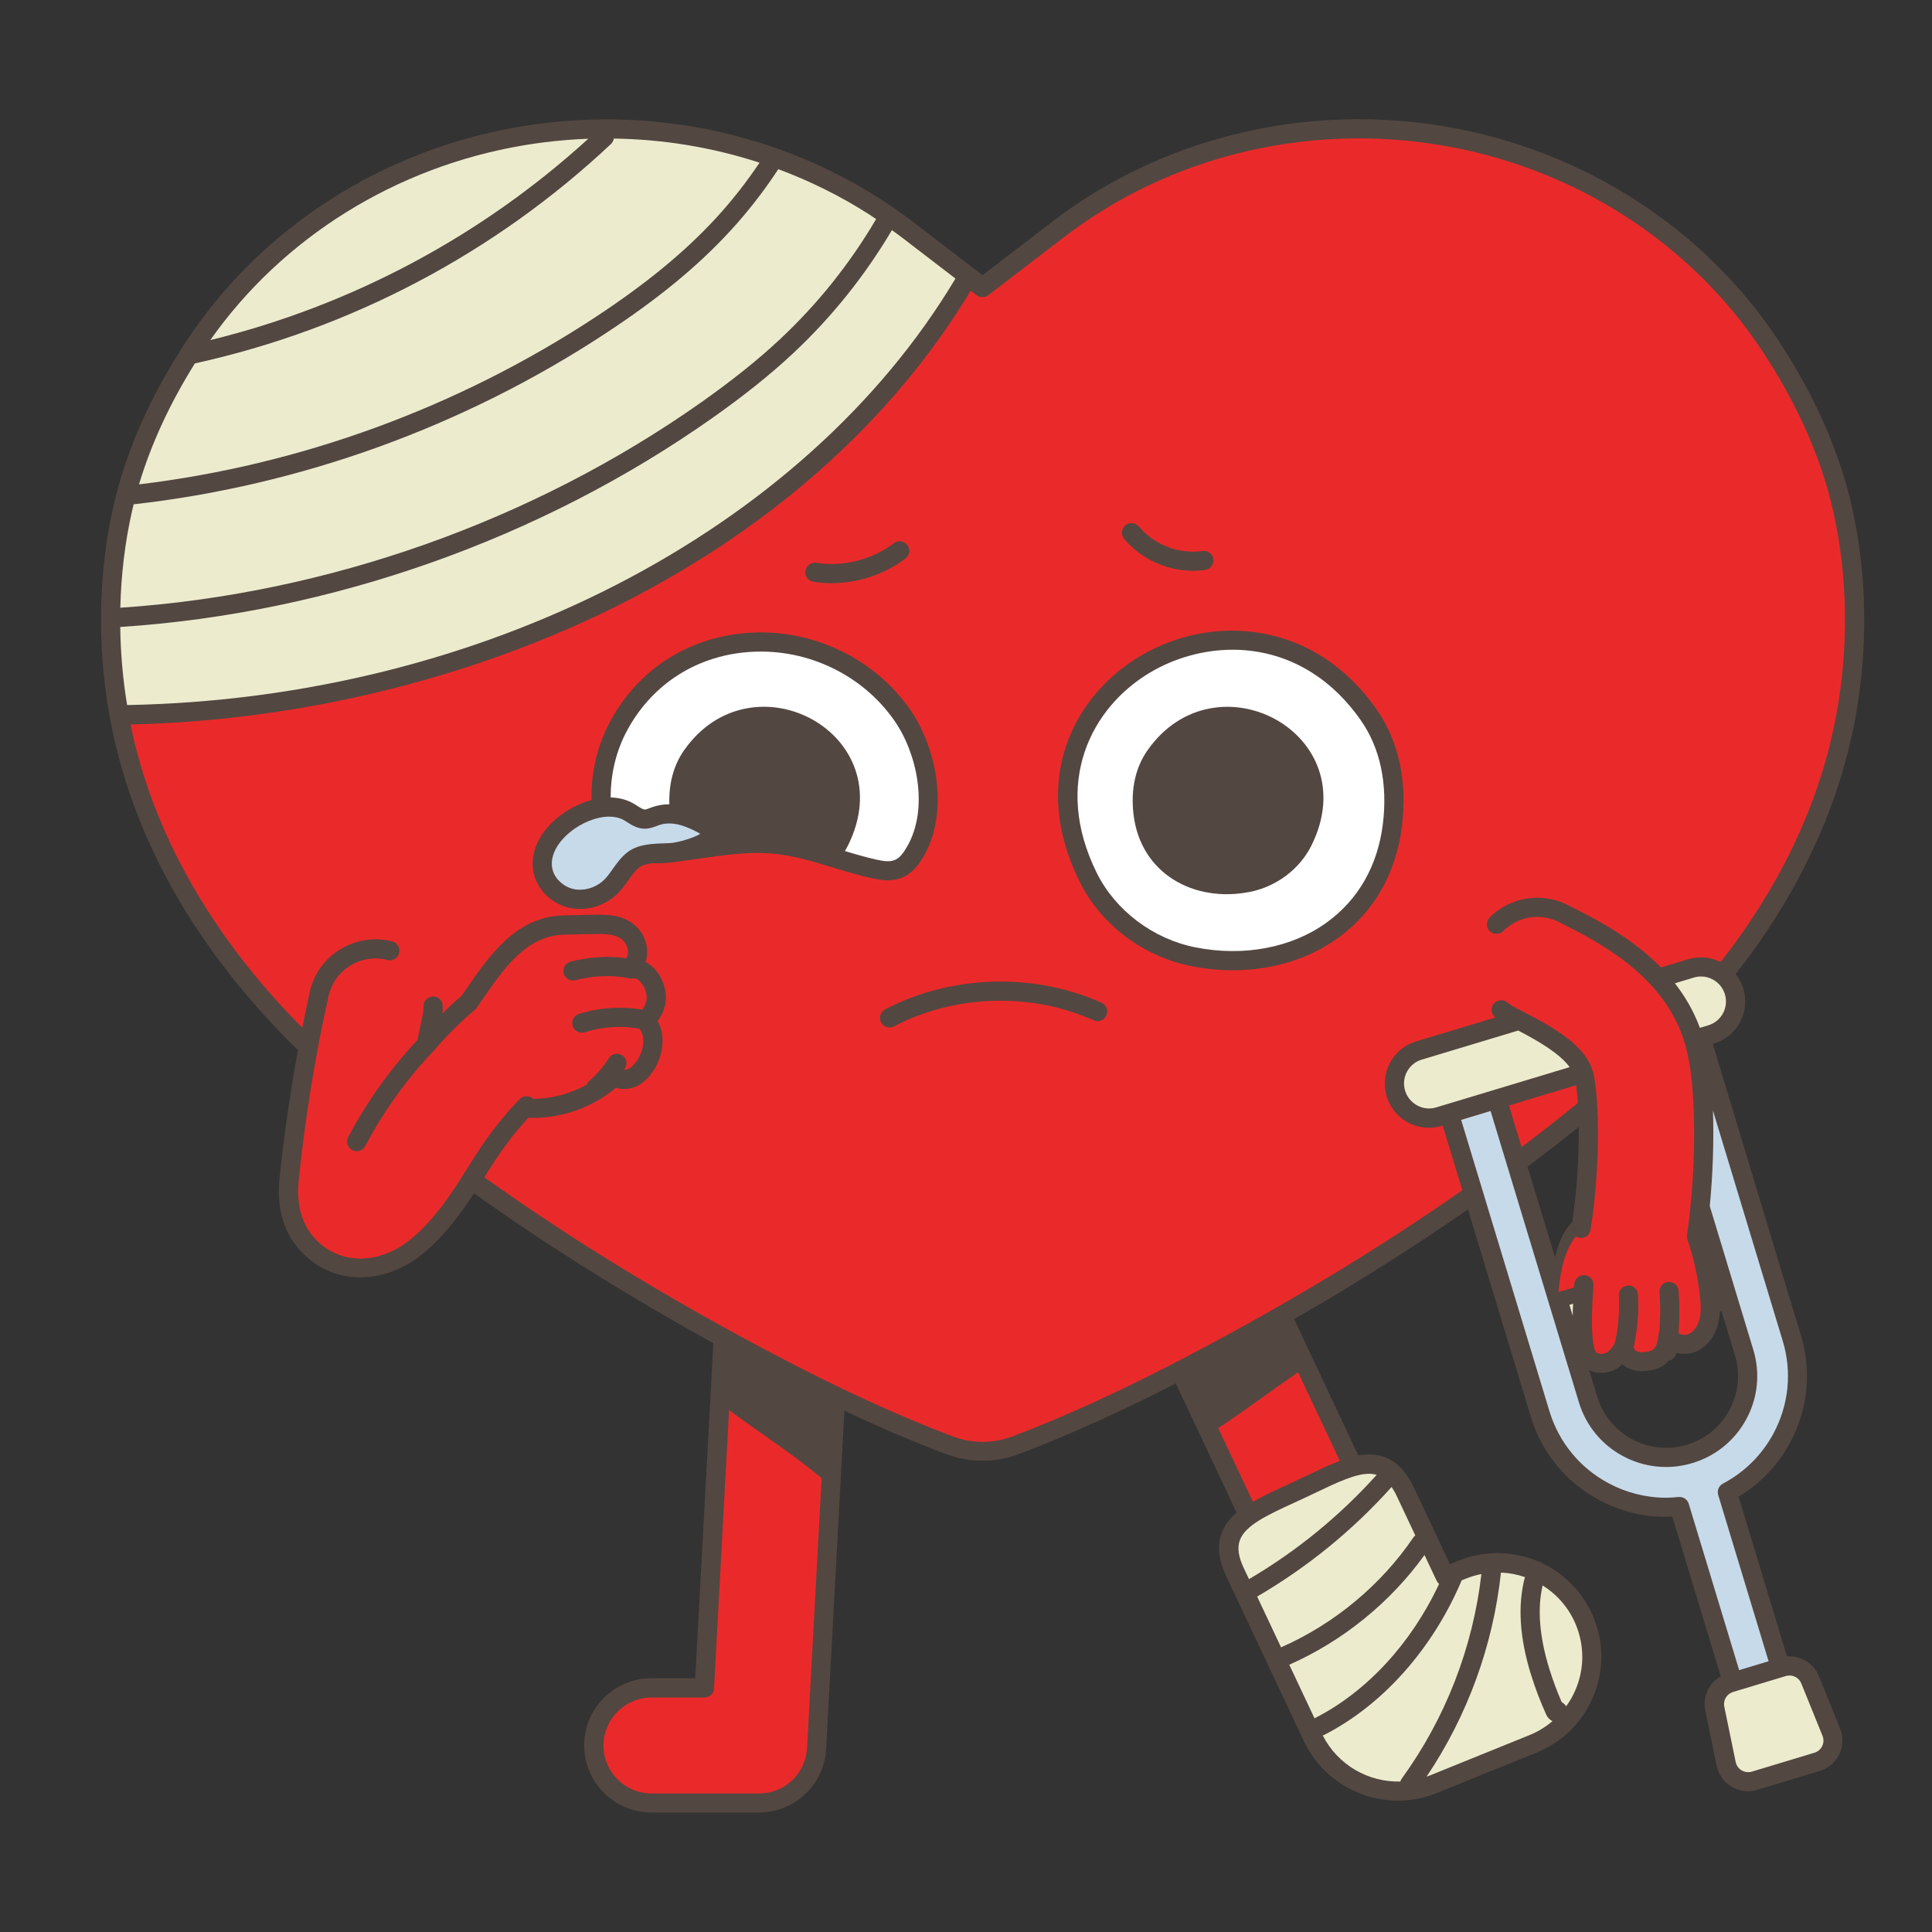 <svg xmlns="http://www.w3.org/2000/svg" xmlns:xlink="http://www.w3.org/1999/xlink" width="400" zoomAndPan="magnify" viewBox="0 0 300 300" height="400" preserveAspectRatio="xMidYMid meet" version="1.0"><rect x="0" y="0" width="300" height="300" fill="#333333" stroke="none"/><defs><clipPath id="5aff24e47f"><path d="M 15.645 18 L 290 18 L 290 281.449 L 15.645 281.449 Z M 15.645 18 " clip-rule="nonzero"/></clipPath></defs><g clip-path="url(#5aff24e47f)"><path fill="#534741" d="M 287.559 78.688 C 285.629 70.145 281.828 61.512 276.25 53.02 C 264.688 35.422 245.781 23.254 224.383 19.637 C 202.66 15.965 180.418 21.363 163.355 34.449 L 163.359 34.461 C 162.805 34.871 160.781 36.422 152.566 42.719 C 152.293 42.512 151.969 42.262 151.605 41.988 C 151.48 41.891 151.355 41.797 151.223 41.695 C 150.883 41.438 150.516 41.152 150.133 40.859 C 148.922 39.93 147.539 38.875 146.25 37.883 C 146.109 37.77 145.965 37.66 145.82 37.555 C 145.172 37.059 144.555 36.582 144.012 36.164 C 143.516 35.785 143.082 35.449 142.73 35.184 C 142.676 35.141 142.621 35.098 142.566 35.062 C 142.348 34.891 142.164 34.754 142.031 34.652 C 142.012 34.641 141.996 34.621 141.977 34.609 C 141.965 34.598 141.953 34.594 141.941 34.582 C 141.934 34.574 141.93 34.574 141.922 34.566 C 141.832 34.496 141.781 34.457 141.773 34.457 C 140.645 33.59 139.48 32.77 138.312 31.969 C 137.781 31.605 137.254 31.242 136.711 30.898 C 136.609 30.832 136.508 30.766 136.402 30.707 C 136.164 30.551 135.91 30.41 135.672 30.262 C 135.039 29.867 134.406 29.473 133.77 29.105 C 132.98 28.645 132.188 28.203 131.387 27.777 C 130.734 27.43 130.078 27.102 129.422 26.773 C 129.191 26.66 128.961 26.535 128.73 26.422 C 127.59 25.871 126.43 25.344 125.262 24.844 C 124.848 24.672 124.434 24.504 124.016 24.34 C 123.129 23.98 122.246 23.641 121.352 23.312 C 120.914 23.16 120.484 22.992 120.051 22.844 C 118.551 22.324 117.027 21.867 115.496 21.441 C 115.023 21.312 114.559 21.18 114.086 21.055 C 113.891 21 113.688 20.953 113.488 20.898 C 112.605 20.68 111.715 20.473 110.828 20.281 C 110.672 20.25 110.516 20.223 110.367 20.184 C 109.566 20.02 108.762 19.863 107.949 19.727 C 106.277 19.434 104.59 19.203 102.891 19.016 C 102.469 18.969 102.043 18.914 101.621 18.879 C 101.5 18.867 101.375 18.855 101.258 18.844 C 100.336 18.762 99.418 18.703 98.492 18.652 C 98.277 18.641 98.062 18.629 97.848 18.625 C 96.91 18.582 95.969 18.547 95.023 18.539 C 94.121 18.527 93.215 18.539 92.312 18.562 C 92.086 18.57 91.859 18.578 91.641 18.582 C 90.73 18.613 89.824 18.648 88.918 18.707 C 88.238 18.75 87.555 18.805 86.875 18.867 C 85.516 18.992 84.152 19.148 82.793 19.344 C 82.113 19.441 81.43 19.547 80.758 19.66 C 59.367 23.254 40.461 35.422 28.902 53.027 C 23.328 61.512 19.52 70.152 17.59 78.688 C 17.441 79.34 17.305 79.992 17.172 80.656 C 17.102 81.008 17.039 81.363 16.973 81.723 C 16.922 82.027 16.859 82.328 16.809 82.633 C 16.723 83.117 16.652 83.598 16.582 84.082 C 16.551 84.266 16.52 84.445 16.496 84.629 C 16.418 85.18 16.348 85.727 16.281 86.281 C 16.27 86.398 16.254 86.52 16.234 86.637 C 16.223 86.758 16.211 86.875 16.199 86.996 C 16.145 87.484 16.09 87.973 16.043 88.465 C 16.039 88.531 16.031 88.598 16.023 88.656 C 16 88.918 15.984 89.188 15.961 89.449 C 15.93 89.824 15.895 90.199 15.871 90.574 C 15.871 90.613 15.863 90.652 15.863 90.688 C 15.848 90.914 15.84 91.148 15.828 91.375 C 15.805 91.816 15.773 92.25 15.758 92.691 C 15.758 92.703 15.758 92.715 15.758 92.727 C 15.723 93.508 15.703 94.289 15.691 95.07 C 15.691 95.105 15.691 95.141 15.691 95.168 C 15.691 95.379 15.691 95.594 15.691 95.801 C 15.691 95.801 15.691 95.809 15.691 95.809 C 15.691 95.855 15.691 95.902 15.691 95.949 C 15.691 96.469 15.691 96.988 15.695 97.504 C 15.695 97.527 15.695 97.555 15.695 97.578 C 15.703 97.785 15.703 97.992 15.707 98.203 C 15.707 98.215 15.707 98.219 15.707 98.23 C 15.723 98.645 15.738 99.055 15.75 99.461 C 15.758 99.613 15.762 99.77 15.77 99.926 C 15.77 99.965 15.77 100.008 15.773 100.051 C 15.781 100.242 15.793 100.43 15.797 100.629 C 15.797 100.633 15.797 100.641 15.797 100.645 C 15.84 101.438 15.887 102.223 15.953 103.016 C 15.953 103.016 15.953 103.023 15.953 103.023 C 16.008 103.695 16.074 104.371 16.141 105.043 C 16.141 105.059 16.141 105.074 16.145 105.09 C 16.215 105.758 16.293 106.43 16.383 107.098 C 16.383 107.117 16.391 107.133 16.391 107.152 C 16.473 107.809 16.57 108.469 16.672 109.125 C 16.672 109.125 16.672 109.129 16.672 109.129 C 16.672 109.141 16.676 109.148 16.676 109.16 C 16.676 109.176 16.684 109.195 16.684 109.215 C 16.734 109.566 16.801 109.918 16.859 110.27 C 16.91 110.566 16.957 110.859 17.012 111.156 C 17.012 111.156 17.012 111.156 17.012 111.16 C 17.016 111.191 17.023 111.227 17.027 111.258 C 17.039 111.328 17.051 111.398 17.062 111.473 C 17.309 112.812 17.594 114.148 17.91 115.477 C 17.941 115.605 17.977 115.738 18.008 115.867 C 18.098 116.23 18.188 116.594 18.277 116.961 C 18.34 117.223 18.414 117.477 18.48 117.738 C 18.773 118.824 19.082 119.902 19.418 120.98 C 19.457 121.125 19.504 121.266 19.547 121.41 C 19.875 122.445 20.227 123.477 20.598 124.508 C 20.656 124.68 20.719 124.855 20.785 125.027 C 20.902 125.348 21.027 125.672 21.148 125.992 C 21.148 125.992 21.148 125.992 21.148 125.996 C 21.242 126.246 21.34 126.504 21.434 126.754 C 22.023 128.258 22.656 129.746 23.34 131.23 C 23.344 131.234 23.344 131.246 23.352 131.254 C 23.465 131.504 23.578 131.758 23.695 132.008 C 23.816 132.266 23.941 132.516 24.062 132.773 C 24.215 133.094 24.371 133.414 24.527 133.738 C 24.695 134.082 24.867 134.422 25.047 134.77 C 25.512 135.68 25.996 136.59 26.496 137.496 C 26.633 137.742 26.766 137.984 26.902 138.234 C 27.012 138.426 27.117 138.613 27.227 138.801 C 27.445 139.184 27.668 139.57 27.895 139.953 C 28.086 140.281 28.281 140.602 28.477 140.922 C 28.629 141.168 28.77 141.41 28.922 141.656 C 30.215 143.746 31.602 145.82 33.082 147.859 C 33.082 147.859 33.082 147.859 33.082 147.863 C 33.121 147.926 33.164 147.984 33.211 148.043 C 33.535 148.488 33.871 148.938 34.199 149.379 C 34.746 150.109 35.309 150.832 35.875 151.559 C 36.133 151.887 36.387 152.215 36.656 152.535 C 36.746 152.648 36.836 152.758 36.926 152.871 C 37.266 153.285 37.613 153.703 37.957 154.121 C 38 154.168 38.043 154.215 38.078 154.266 C 38.652 154.941 39.234 155.617 39.828 156.289 C 39.945 156.422 40.059 156.559 40.18 156.688 C 40.781 157.367 41.391 158.043 42.02 158.715 C 42.629 159.363 43.242 160.012 43.867 160.656 C 44.023 160.812 44.172 160.973 44.328 161.129 C 44.961 161.77 45.602 162.414 46.258 163.051 C 46.238 163.16 46.223 163.262 46.203 163.367 C 45.297 168.348 44.531 173.359 43.922 178.371 C 43.738 179.883 43.562 181.391 43.41 182.898 C 42.895 187.898 44.191 191.922 47.266 194.855 C 49.66 197.145 52.668 198.348 55.969 198.348 C 59.484 198.348 63.074 196.926 66.07 194.332 C 66.434 194.023 66.781 193.703 67.121 193.379 C 67.574 192.949 68.012 192.512 68.43 192.07 C 68.711 191.77 68.984 191.469 69.254 191.156 C 69.305 191.098 69.355 191.039 69.406 190.98 C 69.699 190.645 69.98 190.305 70.254 189.965 C 70.488 189.68 70.711 189.395 70.93 189.102 C 71.012 188.996 71.098 188.887 71.18 188.781 C 71.191 188.77 71.203 188.75 71.215 188.738 C 71.484 188.375 71.746 188.016 72.004 187.652 C 72.566 186.863 73.098 186.07 73.598 185.289 C 81.973 191.277 90.965 197.09 100.516 202.723 C 100.637 202.793 100.754 202.863 100.879 202.938 C 104.109 204.836 107.406 206.715 110.766 208.566 L 110.367 215.984 L 107.953 260.59 L 101.156 260.59 C 95.395 260.59 90.707 265.266 90.707 271.016 C 90.707 276.766 95.395 281.441 101.156 281.441 L 117.852 281.441 C 123.406 281.441 127.984 277.109 128.281 271.574 L 130.586 228.934 L 131.117 219.059 C 132.039 219.496 132.938 219.91 133.836 220.324 C 134.055 220.426 134.27 220.527 134.492 220.621 C 136.938 221.73 139.328 222.766 141.672 223.73 C 142 223.867 142.328 224 142.656 224.129 C 142.656 224.129 142.656 224.129 142.664 224.129 C 143.195 224.344 143.73 224.559 144.258 224.77 C 144.352 224.805 144.441 224.84 144.539 224.883 C 145.312 225.184 146.086 225.484 146.848 225.773 C 148.688 226.473 150.621 226.816 152.551 226.816 C 154.484 226.816 156.414 226.473 158.25 225.773 C 159.246 225.398 160.25 225.008 161.254 224.605 C 161.641 224.453 162.035 224.293 162.422 224.129 C 163.027 223.887 163.629 223.641 164.238 223.387 C 164.359 223.336 164.484 223.285 164.602 223.23 C 165.445 222.879 166.293 222.523 167.145 222.145 C 167.152 222.141 167.164 222.141 167.168 222.133 C 168.996 221.344 170.852 220.5 172.75 219.621 C 172.758 219.621 172.762 219.613 172.77 219.613 C 172.875 219.559 172.984 219.512 173.098 219.465 C 174 219.043 174.906 218.613 175.824 218.172 C 176.078 218.055 176.328 217.926 176.578 217.809 C 177.457 217.387 178.34 216.949 179.234 216.504 C 180.332 215.961 181.445 215.395 182.57 214.816 L 185.863 221.801 L 192.023 234.879 C 191.652 235.199 191.316 235.539 191.012 235.898 C 190.883 236.055 190.746 236.203 190.625 236.355 C 190.621 236.367 190.605 236.379 190.602 236.391 C 190.434 236.617 190.285 236.855 190.148 237.102 C 190.113 237.16 190.074 237.227 190.047 237.293 C 189.91 237.555 189.777 237.824 189.676 238.109 C 188.973 240.031 189.203 242.191 190.379 244.691 L 202.469 270.355 C 205.203 276.156 210.988 279.602 217.066 279.602 C 219.09 279.602 221.137 279.219 223.117 278.414 L 238.586 272.148 C 242.574 270.531 245.695 267.465 247.375 263.504 C 249.051 259.539 249.082 255.172 247.465 251.191 C 247.285 250.75 247.09 250.328 246.875 249.91 C 246.777 249.727 246.672 249.547 246.57 249.363 C 246.43 249.125 246.301 248.883 246.156 248.648 C 245.965 248.352 245.762 248.066 245.555 247.777 C 245.477 247.672 245.398 247.551 245.316 247.445 C 245.277 247.398 245.242 247.348 245.203 247.301 C 244.977 247.012 244.73 246.73 244.48 246.457 C 244.18 246.129 243.871 245.816 243.547 245.516 C 243.465 245.438 243.387 245.348 243.297 245.27 C 243.023 245.027 242.73 244.793 242.438 244.566 C 242.336 244.488 242.242 244.398 242.141 244.328 C 241.734 244.031 241.316 243.75 240.879 243.488 C 240.469 243.238 240.039 243.008 239.598 242.793 C 239.457 242.668 239.297 242.566 239.113 242.5 C 239.004 242.465 238.902 242.441 238.797 242.422 C 238.492 242.293 238.18 242.18 237.871 242.07 C 237.781 242.039 237.691 242.012 237.602 241.98 C 237.363 241.902 237.117 241.828 236.879 241.762 C 236.801 241.738 236.719 241.715 236.641 241.695 C 236.332 241.613 236.016 241.539 235.699 241.477 C 235.637 241.461 235.586 241.457 235.523 241.445 C 235.262 241.398 235 241.352 234.73 241.312 C 234.637 241.301 234.539 241.289 234.449 241.277 C 234.188 241.25 233.918 241.219 233.648 241.199 C 233.59 241.195 233.535 241.188 233.477 241.188 C 233.156 241.172 232.84 241.16 232.516 241.16 C 232.434 241.16 232.355 241.164 232.27 241.164 C 232.02 241.172 231.777 241.176 231.523 241.195 C 231.434 241.199 231.34 241.207 231.25 241.211 C 230.562 241.266 229.879 241.367 229.203 241.512 C 229.129 241.527 229.059 241.539 228.988 241.559 C 228.605 241.648 228.23 241.742 227.852 241.855 C 227.84 241.863 227.836 241.863 227.824 241.867 C 227.598 241.941 227.371 242.012 227.148 242.09 C 226.922 242.164 226.695 242.254 226.469 242.344 L 225.148 242.883 L 219.562 231.012 C 218.367 228.48 216.852 226.914 214.918 226.223 C 214.492 226.074 214.062 225.973 213.621 225.91 C 213.59 225.906 213.566 225.898 213.539 225.898 C 213.324 225.871 213.102 225.852 212.883 225.848 C 212.852 225.848 212.82 225.848 212.785 225.848 C 212.648 225.84 212.504 225.84 212.367 225.848 C 212.344 225.848 212.312 225.848 212.285 225.852 C 211.836 225.871 211.383 225.918 210.922 225.996 L 203.496 210.23 L 200.953 204.836 C 202.289 204.07 203.617 203.293 204.93 202.52 C 205.02 202.465 205.109 202.414 205.199 202.359 C 206.445 201.621 207.68 200.883 208.91 200.137 C 208.957 200.105 209.008 200.078 209.055 200.047 C 213.125 197.574 217.09 195.066 220.941 192.527 C 220.941 192.527 220.945 192.523 220.945 192.523 C 220.945 192.523 220.945 192.523 220.953 192.523 C 221.191 192.359 221.438 192.207 221.68 192.047 C 222.488 191.508 223.285 190.973 224.082 190.438 C 224.426 190.203 224.777 189.965 225.117 189.734 C 225.734 189.316 226.336 188.898 226.945 188.477 C 227.273 188.25 227.613 188.023 227.941 187.789 L 237.703 219.988 C 239.398 225.578 243.172 230.18 248.328 232.938 C 251.512 234.633 255.082 235.535 258.645 235.535 C 258.98 235.535 259.32 235.523 259.68 235.504 L 267.195 260.305 C 267.062 260.375 266.938 260.457 266.82 260.543 C 266.781 260.566 266.754 260.59 266.719 260.613 C 266.629 260.68 266.543 260.742 266.461 260.809 C 266.426 260.84 266.395 260.863 266.363 260.895 C 266.281 260.969 266.199 261.047 266.113 261.125 C 266.09 261.148 266.066 261.172 266.043 261.195 C 265.832 261.418 265.641 261.656 265.477 261.91 C 265.457 261.941 265.438 261.973 265.422 262.008 C 265.324 262.16 265.242 262.316 265.164 262.477 C 265.16 262.496 265.148 262.508 265.141 262.523 C 265.027 262.762 264.938 263.016 264.867 263.266 C 264.859 263.277 264.859 263.289 264.859 263.301 C 264.824 263.426 264.793 263.551 264.77 263.68 C 264.766 263.73 264.758 263.77 264.746 263.816 C 264.73 263.914 264.719 264.016 264.711 264.109 C 264.703 264.168 264.699 264.234 264.699 264.297 C 264.676 264.723 264.699 265.164 264.793 265.605 L 266.562 274.188 C 266.844 275.543 267.691 276.734 268.883 277.445 C 269.66 277.902 270.539 278.141 271.426 278.141 C 271.91 278.141 272.395 278.07 272.859 277.926 L 282.566 274.996 C 283.898 274.598 285.008 273.645 285.605 272.391 C 286.207 271.141 286.25 269.68 285.73 268.395 L 282.441 260.277 C 282.348 260.047 282.234 259.828 282.113 259.617 C 282.094 259.582 282.078 259.551 282.055 259.516 C 281.93 259.32 281.797 259.129 281.648 258.957 C 281.625 258.926 281.594 258.898 281.57 258.867 C 281.48 258.766 281.387 258.684 281.289 258.586 C 280.836 258.145 280.316 257.789 279.738 257.555 C 279.535 257.473 279.324 257.406 279.109 257.348 C 279.039 257.328 278.961 257.312 278.883 257.301 C 278.723 257.266 278.562 257.242 278.398 257.223 C 278.328 257.215 278.258 257.203 278.184 257.199 C 277.953 257.18 277.719 257.18 277.48 257.191 L 269.965 232.398 C 273.344 230.379 276.102 227.492 277.98 223.98 C 280.746 218.832 281.332 212.918 279.637 207.328 L 276 195.336 C 276 195.336 276 195.328 276 195.328 C 276 195.328 276 195.32 276 195.32 L 265.969 162.105 L 266.113 162.062 C 267.867 161.531 269.312 160.352 270.18 158.738 C 271.047 157.125 271.23 155.27 270.699 153.52 C 270.633 153.305 270.562 153.102 270.477 152.898 C 270.406 152.727 270.324 152.559 270.238 152.395 C 270.238 152.395 270.238 152.387 270.238 152.387 C 270.227 152.363 270.223 152.34 270.211 152.32 C 270.203 152.316 270.203 152.309 270.199 152.305 C 270.02 151.969 269.816 151.652 269.59 151.355 C 269.566 151.32 269.539 151.285 269.516 151.254 C 270.059 150.562 270.59 149.859 271.109 149.164 C 271.273 148.949 271.426 148.734 271.59 148.52 C 271.965 148.012 272.328 147.5 272.691 146.988 C 272.855 146.762 273.008 146.543 273.172 146.316 C 273.652 145.617 274.133 144.922 274.598 144.219 C 274.613 144.188 274.633 144.164 274.652 144.133 C 275.105 143.445 275.547 142.754 275.98 142.055 C 276.137 141.805 276.293 141.555 276.449 141.297 C 276.742 140.82 277.031 140.34 277.312 139.855 C 277.469 139.59 277.629 139.328 277.785 139.059 C 278.172 138.379 278.562 137.699 278.93 137.02 C 278.973 136.938 279.02 136.859 279.062 136.777 C 279.062 136.777 279.062 136.777 279.062 136.77 C 279.91 135.203 280.703 133.629 281.449 132.039 C 281.461 132.016 281.473 131.996 281.48 131.973 C 281.5 131.934 281.523 131.883 281.539 131.844 C 281.879 131.117 282.207 130.391 282.523 129.656 C 282.586 129.52 282.645 129.375 282.703 129.238 C 283.027 128.488 283.336 127.73 283.637 126.977 C 283.785 126.594 283.93 126.207 284.07 125.824 C 284.238 125.383 284.41 124.949 284.566 124.508 C 284.918 123.531 285.254 122.555 285.562 121.57 C 285.797 120.84 286.023 120.109 286.23 119.371 C 286.246 119.324 286.262 119.277 286.273 119.23 C 286.477 118.527 286.664 117.816 286.848 117.113 C 286.918 116.836 286.992 116.547 287.062 116.27 C 287.211 115.68 287.348 115.082 287.48 114.492 C 287.527 114.266 287.582 114.047 287.629 113.82 C 287.797 113.039 287.957 112.258 288.102 111.477 C 290.105 100.484 289.922 89.152 287.559 78.688 Z M 266.957 204.652 C 266.973 204.516 266.992 204.379 267.004 204.246 C 267.02 204.051 267.039 203.859 267.047 203.664 L 267.312 203.582 L 269.398 210.449 C 270.262 213.297 269.957 216.312 268.551 218.934 C 267.141 221.555 264.793 223.477 261.941 224.34 C 259.086 225.203 256.066 224.898 253.441 223.492 C 250.812 222.086 248.891 219.746 248.023 216.898 L 246.773 212.758 C 246.91 212.82 247.051 212.883 247.203 212.93 C 247.328 212.969 247.457 213.008 247.59 213.043 C 247.605 213.047 247.625 213.055 247.645 213.055 C 247.668 213.059 247.695 213.066 247.723 213.07 C 247.848 213.102 247.973 213.121 248.098 213.137 C 248.133 213.145 248.164 213.148 248.199 213.148 C 248.355 213.168 248.508 213.172 248.672 213.172 C 249.305 213.172 249.941 213.043 250.543 212.773 C 251.039 212.555 251.504 212.238 251.934 211.844 C 252.199 212.082 252.496 212.293 252.832 212.453 C 253.895 212.969 255.172 213.066 256.629 212.719 C 257.059 212.617 257.625 212.457 258.176 212.113 C 258.34 212.004 258.496 211.887 258.641 211.762 C 258.656 211.742 258.68 211.727 258.699 211.715 C 258.848 211.582 258.98 211.445 259.105 211.301 C 259.262 211.273 259.402 211.219 259.543 211.141 C 259.57 211.125 259.594 211.105 259.625 211.086 C 259.668 211.059 259.715 211.027 259.758 211 C 259.785 210.973 259.809 210.949 259.84 210.926 C 259.871 210.898 259.898 210.867 259.93 210.836 C 259.941 210.824 259.953 210.812 259.965 210.797 C 260.012 210.734 260.059 210.676 260.098 210.609 C 260.109 210.594 260.121 210.57 260.133 210.551 C 260.211 210.41 260.27 210.246 260.293 210.074 C 260.293 210.07 260.293 210.07 260.293 210.062 C 260.539 210.129 260.793 210.176 261.051 210.207 C 261.137 210.211 261.219 210.211 261.301 210.211 C 261.477 210.223 261.648 210.23 261.828 210.223 C 262.055 210.211 262.281 210.184 262.508 210.133 C 262.531 210.129 262.562 210.121 262.586 210.117 C 262.82 210.062 263.051 209.996 263.273 209.906 C 264.906 209.254 266.203 207.691 266.742 205.738 C 266.832 205.379 266.902 205.016 266.957 204.652 Z M 241.66 194.48 C 241.59 194.73 241.523 194.984 241.465 195.238 L 237.195 181.16 C 238.559 180.141 239.906 179.117 241.23 178.086 C 242.551 177.059 243.859 176.027 245.141 175 C 245.148 175.566 245.148 176.137 245.141 176.719 C 245.141 176.773 245.141 176.828 245.141 176.883 C 245.141 176.883 245.141 176.887 245.141 176.887 C 245.129 178.074 245.094 179.289 245.035 180.512 C 245.035 180.551 245.027 180.586 245.027 180.629 C 245.027 180.629 245.027 180.637 245.027 180.637 C 244.992 181.352 244.949 182.07 244.898 182.785 C 244.879 183 244.867 183.215 244.848 183.422 C 244.809 183.938 244.766 184.441 244.719 184.949 C 244.695 185.191 244.672 185.43 244.645 185.676 C 244.598 186.172 244.543 186.664 244.484 187.148 C 244.461 187.363 244.438 187.578 244.406 187.789 C 244.324 188.477 244.227 189.148 244.133 189.797 C 243.949 189.965 243.773 190.156 243.609 190.352 C 243.555 190.414 243.512 190.477 243.457 190.543 C 243.344 190.691 243.23 190.848 243.125 191.016 C 243.078 191.09 243.027 191.168 242.98 191.246 C 242.875 191.418 242.777 191.605 242.676 191.789 C 242.641 191.859 242.598 191.934 242.57 192.004 C 242.445 192.266 242.316 192.535 242.203 192.812 C 242.199 192.832 242.188 192.848 242.18 192.875 C 242.18 192.875 242.18 192.879 242.18 192.879 C 241.988 193.402 241.816 193.934 241.66 194.48 Z M 241.66 194.48 " fill-opacity="1" fill-rule="nonzero"/></g><path fill="#ecebce" d="M 241.066 267.262 C 240.008 268.156 238.82 268.895 237.5 269.426 L 222.031 275.691 C 221.867 275.758 221.691 275.812 221.52 275.871 C 227.871 266.422 231.848 255.523 233.066 244.191 C 234.324 244.238 235.578 244.473 236.789 244.891 C 235.633 249.215 235.949 254.328 237.758 260.113 C 238.402 262.188 239.191 264.242 240.09 266.227 C 240.336 266.762 240.695 267.082 241.066 267.262 Z M 227.621 245.133 L 226.969 245.395 C 222.484 256.008 214.719 264.746 205.629 269.391 C 205.551 269.426 205.473 269.449 205.395 269.473 C 207.742 274.09 212.5 276.766 217.441 276.633 C 217.488 276.484 217.555 276.336 217.652 276.199 C 224.438 266.852 228.707 255.875 230.031 244.414 C 229.215 244.578 228.41 244.816 227.621 245.133 Z M 223.461 245.949 C 223.305 245.82 223.172 245.652 223.078 245.453 L 221.195 241.461 C 215.895 248.832 208.504 254.832 200.195 258.496 L 204.125 266.832 C 204.172 266.805 204.211 266.77 204.262 266.742 C 212.254 262.664 219.168 255.148 223.461 245.949 Z M 239.535 246.188 C 238.688 249.852 239.047 254.227 240.605 259.219 C 241.141 260.945 241.781 262.656 242.508 264.32 C 242.797 264.461 243.027 264.684 243.191 264.957 C 243.762 264.164 244.266 263.305 244.652 262.375 C 246.02 259.152 246.043 255.59 244.723 252.344 C 243.68 249.77 241.863 247.641 239.535 246.188 Z M 219.477 238.723 C 219.562 238.602 219.656 238.508 219.766 238.418 L 216.887 232.312 C 216.637 231.773 216.367 231.309 216.086 230.898 C 210.047 237.637 203.023 243.352 195.211 247.914 L 198.922 255.797 C 207.156 252.184 214.438 246.145 219.477 238.723 Z M 213.77 229.016 C 213.406 228.91 213.02 228.848 212.605 228.848 C 210.438 228.848 207.602 230.203 204.414 231.727 C 203.836 232 203.246 232.289 202.641 232.566 C 202.059 232.84 201.473 233.109 200.898 233.371 C 196.859 235.23 193.367 236.832 192.52 239.168 C 192.102 240.312 192.297 241.719 193.121 243.465 L 193.945 245.211 C 201.352 240.848 208.02 235.41 213.77 229.016 Z M 139.973 36.816 C 139.488 36.445 138.992 36.094 138.496 35.734 C 134.305 42.816 129.152 49.254 123.137 54.879 C 119.66 58.129 115.59 61.391 110.684 64.855 C 83.973 83.711 51.324 95.234 18.672 97.355 C 18.723 101.395 19.074 105.461 19.738 109.48 C 74.621 108.48 124.836 82.617 148.363 43.254 C 141.898 38.293 140.363 37.113 139.973 36.816 Z M 111.172 33.871 C 113.637 31.195 115.902 28.301 117.941 25.262 C 110.688 22.895 103.055 21.629 95.316 21.516 C 95.262 21.824 95.121 22.121 94.875 22.355 C 76.816 39.324 54.484 51.098 30.262 56.43 C 26.363 62.66 23.457 68.961 21.59 75.211 C 46.652 72.207 71.078 63.273 92.332 49.328 C 100.273 44.113 106.254 39.203 111.172 33.871 Z M 121.094 52.699 C 126.957 47.219 131.977 40.934 136.043 34.02 C 135.672 33.777 135.316 33.52 134.945 33.281 C 130.508 30.445 125.781 28.105 120.855 26.27 C 118.621 29.672 116.117 32.906 113.371 35.879 C 108.285 41.402 102.121 46.461 93.973 51.805 C 72 66.238 46.688 75.395 20.754 78.309 C 20.668 78.652 20.582 79 20.504 79.344 C 19.406 84.195 18.801 89.246 18.684 94.367 C 50.727 92.246 82.75 80.922 108.965 62.418 C 113.75 59.031 117.723 55.855 121.094 52.699 Z M 84.488 22.098 C 83.414 22.234 82.332 22.391 81.258 22.574 C 61.438 25.922 43.852 36.898 32.652 52.812 C 54.523 47.461 74.715 36.715 91.352 21.543 C 89.074 21.629 86.781 21.812 84.488 22.098 Z M 244.211 204.309 C 244.215 203.734 244.234 203.117 244.266 202.449 L 243.703 202.621 Z M 282.996 269.531 L 279.707 261.41 C 279.398 260.641 278.664 260.172 277.879 260.172 C 277.688 260.172 277.492 260.203 277.301 260.254 L 269.117 262.727 C 268.133 263.027 267.539 264.008 267.75 265.023 L 269.516 273.602 C 269.629 274.148 269.957 274.613 270.441 274.902 C 270.926 275.188 271.492 275.258 272.031 275.098 L 281.738 272.164 C 282.273 272.004 282.711 271.637 282.949 271.129 C 283.195 270.621 283.211 270.055 282.996 269.531 Z M 221.902 172.121 C 222.277 172.121 222.66 172.066 223.023 171.953 L 243.734 165.703 C 242.258 163.66 239.047 161.742 235.746 160.02 L 220.773 164.535 C 219.781 164.832 218.965 165.5 218.473 166.414 C 217.984 167.324 217.883 168.371 218.184 169.363 C 218.676 170.988 220.207 172.121 221.902 172.121 Z M 267.84 154.383 C 267.539 153.395 266.871 152.578 265.957 152.09 C 265.387 151.785 264.766 151.629 264.133 151.629 C 263.754 151.629 263.375 151.684 263.004 151.797 L 260.074 152.684 C 261.641 154.691 262.992 156.988 263.957 159.602 L 265.25 159.215 C 266.238 158.918 267.059 158.25 267.547 157.34 C 268.035 156.422 268.137 155.371 267.84 154.383 Z M 267.84 154.383 " fill-opacity="1" fill-rule="nonzero"/><path fill="#ffffff" d="M 211.348 111.906 C 205.848 104.008 198.457 100.891 191.402 100.891 C 186.805 100.891 182.344 102.211 178.645 104.395 C 169.48 109.793 163.355 121.523 170.316 135.566 C 173.199 141.383 179.062 145.805 185.617 147.102 C 193.113 148.59 200.547 147.184 205.996 143.254 C 210.918 139.707 213.93 134.418 214.73 127.957 C 215.496 121.742 214.324 116.191 211.348 111.906 Z M 203.645 131.277 C 201.809 134.988 198.16 137.684 194.086 138.492 C 185.395 140.215 177.152 135.66 176.023 126.551 C 175.523 122.508 176.375 119.109 178.148 116.559 C 188.715 101.391 212.262 113.91 203.645 131.277 Z M 138.891 111.914 C 142.379 116.918 144.262 125.449 140.891 131.402 C 139.602 133.672 138.719 134.059 136.168 133.5 C 134.582 133.148 133.004 132.699 131.191 132.148 C 131.363 131.859 131.531 131.574 131.68 131.277 C 140.293 113.902 116.742 101.383 106.188 116.555 C 104.664 118.746 103.824 121.57 103.938 124.891 C 103.07 124.883 102.184 125.016 101.273 125.336 C 101.156 125.379 101.031 125.426 100.91 125.473 C 100.617 125.586 100.32 125.699 100.141 125.699 C 100.141 125.699 100.133 125.699 100.133 125.699 C 99.848 125.699 99.426 125.434 98.969 125.141 C 98.703 124.969 98.422 124.789 98.105 124.629 C 97.082 124.098 95.969 123.859 94.828 123.828 C 94.809 120.094 95.715 116.441 97.477 113.242 C 101.441 106.031 108.484 101.645 116.812 101.211 C 125.52 100.746 133.977 104.852 138.891 111.914 Z M 138.891 111.914 " fill-opacity="1" fill-rule="nonzero"/><path fill="#c7daea" d="M 266.801 232.137 L 274.625 257.957 L 270.055 259.336 L 262.227 233.508 C 262.035 232.879 261.453 232.449 260.801 232.449 C 260.746 232.449 260.691 232.449 260.645 232.453 C 259.895 232.531 259.273 232.566 258.688 232.566 C 255.605 232.566 252.531 231.793 249.781 230.32 C 245.328 227.938 242.066 223.969 240.598 219.137 L 226.887 173.895 L 231.457 172.516 L 245.172 217.754 C 246.266 221.367 248.707 224.332 252.031 226.113 C 254.113 227.23 256.395 227.793 258.695 227.793 C 260.066 227.793 261.453 227.594 262.805 227.18 C 266.426 226.09 269.398 223.652 271.184 220.336 C 272.969 217.012 273.348 213.191 272.25 209.582 L 265.492 187.285 C 265.977 182.285 266.148 177.07 265.984 172.438 L 276.816 208.199 C 278.281 213.023 277.773 218.137 275.387 222.582 C 273.59 225.93 270.871 228.621 267.527 230.375 C 266.902 230.719 266.59 231.453 266.801 232.137 Z M 102.273 128.145 C 102.172 128.18 102.074 128.215 101.973 128.258 C 101.484 128.441 100.879 128.672 100.164 128.68 C 100.152 128.68 100.141 128.68 100.129 128.68 C 98.977 128.68 98.082 128.113 97.363 127.652 C 97.148 127.516 96.941 127.379 96.719 127.266 C 96.121 126.957 95.398 126.809 94.613 126.809 C 92.684 126.809 90.344 127.695 88.457 129.262 C 86.25 131.098 85.27 133.32 85.848 135.199 C 86.277 136.59 87.586 137.734 89.102 138.059 C 90.602 138.375 92.309 137.91 93.562 136.848 C 94.133 136.359 94.625 135.676 95.137 134.945 C 95.789 134.031 96.465 133.078 97.438 132.332 C 99.059 131.086 101.25 131.016 103.012 130.957 C 103.41 130.941 103.793 130.93 104.156 130.906 C 105.297 130.824 107.77 130.098 108.742 129.473 C 108.664 129.422 108.574 129.371 108.461 129.312 C 106.594 128.309 104.387 127.391 102.273 128.145 Z M 102.273 128.145 " fill-opacity="1" fill-rule="nonzero"/><path fill="#ea2a2a" d="M 118.176 222.516 C 121.316 224.727 124.562 227.004 127.582 229.535 L 125.32 271.438 C 125.105 275.391 121.836 278.488 117.871 278.488 L 101.172 278.488 C 97.059 278.488 93.711 275.145 93.711 271.039 C 93.711 266.934 97.059 263.594 101.172 263.594 L 109.383 263.594 C 110.176 263.594 110.828 262.973 110.875 262.18 L 113.207 218.965 C 114.863 220.191 116.539 221.367 118.176 222.516 Z M 196.301 216.797 C 193.992 218.453 191.617 220.156 189.164 221.754 L 194.555 233.191 C 196.07 232.316 197.809 231.512 199.652 230.66 C 200.219 230.398 200.793 230.137 201.371 229.863 C 201.969 229.582 202.555 229.301 203.125 229.027 C 204.855 228.207 206.492 227.426 208.051 226.84 L 201.566 213.082 C 199.789 214.301 198.023 215.562 196.301 216.797 Z M 285.156 110.93 C 282.691 124.367 276.574 137.391 267.184 149.379 C 265.605 148.598 263.828 148.438 262.137 148.949 L 257.906 150.223 C 253.254 145.469 247.465 142.551 243.422 140.52 C 239.367 138.48 234.504 139.266 231.309 142.473 C 230.73 143.055 230.73 143.996 231.316 144.582 C 231.344 144.613 231.387 144.637 231.422 144.664 C 232.016 145.148 232.879 145.125 233.43 144.574 C 235.711 142.281 239.191 141.723 242.078 143.18 C 247.965 146.145 257.82 151.105 261.297 161.008 C 262.215 163.625 262.543 166.246 262.754 168.473 C 263.367 175.176 263.062 184.102 261.957 191.77 C 261.922 192.004 261.945 192.242 262.023 192.461 C 262.996 195.34 263.652 198.32 263.969 201.297 C 264.102 202.531 264.18 203.832 263.863 204.969 C 263.578 206.016 262.922 206.855 262.156 207.16 C 261.66 207.363 261.047 207.285 260.645 207.023 C 260.82 204.824 260.824 202.613 260.652 200.422 C 260.586 199.602 259.871 199 259.047 199.059 C 258.223 199.125 257.613 199.84 257.68 200.66 C 257.84 202.688 257.828 204.719 257.668 206.742 C 257.59 206.906 257.535 207.082 257.516 207.273 C 257.414 208.555 257.129 209.277 256.578 209.629 C 256.406 209.734 256.137 209.805 255.945 209.855 C 255.414 209.98 254.676 210.07 254.148 209.812 C 253.852 209.664 253.66 209.328 253.695 209.191 C 253.727 209.086 253.738 208.977 253.738 208.879 C 254.289 206.297 254.496 203.664 254.352 201.023 C 254.312 200.203 253.613 199.562 252.785 199.617 C 251.961 199.66 251.328 200.363 251.375 201.184 C 251.504 203.641 251.301 206.09 250.77 208.484 C 250.438 209.215 249.883 209.848 249.332 210.094 C 248.801 210.332 248.125 210.254 247.809 209.934 C 247.637 209.719 246.809 208.215 247.418 199.73 L 247.43 199.594 C 247.488 198.773 246.867 198.062 246.051 198.004 C 245.238 197.938 244.516 198.562 244.457 199.379 L 244.441 199.516 C 244.43 199.652 244.426 199.785 244.414 199.922 L 243.004 200.328 L 241.996 200.613 C 242.078 199.785 242.176 198.926 242.316 198.074 C 242.688 195.852 243.352 193.652 244.699 191.992 C 244.867 192.098 245.059 192.176 245.266 192.211 C 245.352 192.223 245.43 192.23 245.508 192.23 C 246.223 192.23 246.855 191.711 246.973 190.98 C 248.066 184.293 248.43 175.805 247.883 169.852 C 247.758 168.461 247.582 167.031 247.203 165.949 C 245.828 162.039 240.812 159.246 235.344 156.492 C 234.879 156.254 234.434 155.973 234.031 155.645 C 233.422 155.156 232.559 155.23 232.027 155.781 C 231.996 155.812 231.961 155.844 231.93 155.879 C 231.418 156.523 231.52 157.457 232.164 157.969 C 232.176 157.977 232.188 157.988 232.199 157.992 L 219.906 161.707 C 218.152 162.234 216.707 163.414 215.844 165.031 C 214.977 166.645 214.793 168.5 215.324 170.25 C 216.207 173.164 218.844 175.117 221.891 175.117 C 222.562 175.117 223.234 175.016 223.879 174.82 L 224.02 174.777 L 227.066 184.816 C 214.445 193.648 200.488 202.109 185.301 210.109 C 174.758 215.664 165.832 219.773 157.207 223.039 C 154.215 224.172 150.914 224.172 147.922 223.039 C 139.297 219.77 130.367 215.664 119.828 210.109 C 103.488 201.5 88.57 192.359 75.211 182.805 C 75.652 182.102 76.09 181.402 76.535 180.711 C 78.273 178.043 80.117 175.648 82.035 173.57 C 86.977 173.758 91.867 172.066 95.641 168.902 C 96.641 169.23 97.805 169.16 98.855 168.664 C 99.906 168.172 100.797 167.316 101.586 166.066 C 102.934 163.902 103.422 160.805 102.105 158.555 C 103 157.434 103.488 155.973 103.398 154.543 C 103.285 152.727 102.336 150.879 100.977 149.832 C 100.742 149.652 100.504 149.496 100.254 149.371 C 100.449 148.754 100.527 148.086 100.477 147.418 C 100.355 145.809 99.52 144.332 98.188 143.359 C 96.254 141.953 93.824 142 92.047 142.043 L 87.551 142.141 C 80.129 142.293 75.938 148.418 72.238 153.816 L 71.719 154.574 C 70.684 155.461 69.676 156.391 68.691 157.355 C 68.734 156.977 68.75 156.594 68.75 156.211 C 68.746 155.391 68.082 154.73 67.258 154.73 C 67.258 154.73 67.254 154.73 67.254 154.73 C 66.906 154.73 66.598 154.855 66.344 155.051 C 65.992 155.324 65.766 155.746 65.766 156.223 C 65.766 156.777 65.707 157.332 65.586 157.875 C 65.316 159.078 65.066 160.281 64.816 161.492 C 60.586 166.02 56.965 171.082 54.07 176.566 C 53.688 177.293 53.965 178.191 54.691 178.578 C 54.914 178.699 55.152 178.754 55.391 178.754 C 55.93 178.754 56.441 178.461 56.711 177.961 C 59.535 172.629 63.062 167.699 67.203 163.309 C 67.246 163.273 67.289 163.238 67.324 163.195 C 69.344 160.848 71.52 158.668 73.809 156.719 C 73.91 156.637 73.992 156.539 74.07 156.434 L 74.703 155.508 C 78.16 150.469 81.73 145.25 87.617 145.129 L 92.109 145.035 C 93.867 145 95.395 145.027 96.434 145.777 C 97.055 146.23 97.441 146.918 97.5 147.648 C 97.531 148.062 97.441 148.449 97.27 148.801 C 94.605 148.395 91.461 148.578 88.605 149.32 C 87.809 149.527 87.328 150.336 87.539 151.137 C 87.711 151.805 88.32 152.25 88.984 152.25 C 89.109 152.25 89.234 152.23 89.359 152.203 C 92.062 151.5 95.035 151.379 97.414 151.855 C 97.574 151.91 97.734 151.941 97.906 151.941 C 98.098 151.965 98.285 151.953 98.461 151.906 C 98.648 151.918 98.875 151.98 99.148 152.195 C 99.824 152.715 100.355 153.789 100.414 154.742 C 100.461 155.469 100.184 156.223 99.699 156.777 C 96.434 156.23 93.055 156.445 89.891 157.445 C 89.102 157.695 88.668 158.531 88.918 159.316 C 89.121 159.953 89.707 160.359 90.34 160.359 C 90.488 160.359 90.637 160.336 90.785 160.289 C 93.52 159.422 96.438 159.238 99.262 159.727 C 100.285 160.871 99.973 163.004 99.035 164.508 C 98.57 165.25 98.074 165.746 97.566 165.988 C 97.352 166.09 97.113 166.137 96.895 166.137 C 96.945 166.055 97.008 165.977 97.059 165.895 C 97.496 165.195 97.281 164.281 96.582 163.844 C 95.883 163.41 94.965 163.625 94.527 164.32 C 93.699 165.648 92.68 166.84 91.484 167.859 C 91.293 168.02 91.16 168.223 91.078 168.438 C 88.539 169.844 85.641 170.621 82.762 170.625 C 82.531 170.41 82.238 170.273 81.922 170.238 C 81.461 170.184 81 170.344 80.68 170.68 C 78.344 173.078 76.105 175.918 74.023 179.109 C 73.559 179.824 73.102 180.547 72.656 181.273 L 72.594 181.367 C 70.387 184.895 67.887 188.887 64.125 192.141 C 61.672 194.262 58.773 195.43 55.977 195.43 C 53.457 195.43 51.164 194.508 49.336 192.766 C 46.969 190.496 45.969 187.297 46.387 183.262 C 47.367 173.688 48.926 164.07 51.016 154.668 C 51.902 150.66 55.898 148.113 59.914 149.008 C 60 149.027 60.078 149.043 60.156 149.066 C 60.621 149.188 61.086 149.066 61.445 148.793 C 61.695 148.598 61.891 148.328 61.977 147.996 C 62.18 147.199 61.699 146.387 60.902 146.184 C 60.789 146.156 60.68 146.129 60.559 146.105 C 54.938 144.863 49.348 148.418 48.102 154.031 C 47.688 155.871 47.309 157.73 46.938 159.59 C 32.844 145.398 23.703 129.285 20.27 112.496 C 45.719 111.941 71.914 105.711 94.23 94.871 C 118.824 82.918 138.324 65.746 150.73 45.133 C 151.027 45.359 151.332 45.598 151.648 45.836 C 152.184 46.246 152.934 46.246 153.469 45.836 C 153.469 45.836 165.062 36.945 165.164 36.867 C 181.582 24.23 202.977 19.043 223.891 22.574 C 244.469 26.047 262.645 37.742 273.754 54.66 C 279.133 62.848 282.801 71.152 284.648 79.344 C 286.918 89.422 287.098 100.34 285.156 110.93 Z M 174.547 83.66 C 177.141 86.793 181.191 88.633 185.254 88.633 C 185.887 88.633 186.52 88.586 187.145 88.496 C 187.961 88.379 188.523 87.621 188.406 86.809 C 188.285 85.992 187.527 85.434 186.715 85.555 C 183.074 86.082 179.199 84.602 176.852 81.766 C 176.328 81.125 175.383 81.043 174.75 81.566 C 174.113 82.086 174.023 83.027 174.547 83.66 Z M 126.305 90.344 C 127.227 90.488 128.164 90.559 129.094 90.559 C 133.203 90.559 137.355 89.199 140.605 86.723 C 141.262 86.219 141.387 85.285 140.883 84.637 C 140.383 83.98 139.445 83.855 138.797 84.355 C 135.434 86.91 130.938 88.055 126.766 87.398 C 125.953 87.273 125.191 87.828 125.059 88.641 C 124.926 89.449 125.496 90.219 126.305 90.344 Z M 135.531 136.406 C 136.371 136.59 137.137 136.688 137.836 136.688 C 140.305 136.688 141.988 135.5 143.488 132.867 C 147.457 125.855 145.344 115.965 141.344 110.215 C 135.84 102.312 126.379 97.727 116.66 98.238 C 107.281 98.734 99.336 103.68 94.863 111.812 C 92.797 115.566 91.758 119.848 91.844 124.223 C 89.871 124.758 87.992 125.789 86.555 126.98 C 83.383 129.613 82.059 133.016 83 136.086 C 83.754 138.523 85.91 140.441 88.5 140.984 C 89.02 141.09 89.543 141.145 90.074 141.145 C 92.008 141.145 93.957 140.434 95.496 139.129 C 96.363 138.398 96.98 137.52 97.578 136.676 C 98.129 135.902 98.641 135.172 99.258 134.695 C 99.77 134.297 100.551 134.125 101.398 134.035 C 102.242 134.078 103.133 134.043 104.051 133.941 C 104.75 133.855 105.441 133.766 106.141 133.672 C 106.891 133.57 107.645 133.457 108.398 133.352 C 112.512 132.75 116.395 132.184 120.305 132.582 C 123.344 132.891 126.258 133.773 129.34 134.707 L 129.863 134.871 C 131.961 135.5 133.715 136.008 135.531 136.406 Z M 171.051 155.711 C 160.531 150.977 147.656 151.367 137.441 156.738 C 136.711 157.117 136.43 158.023 136.812 158.75 C 137.082 159.258 137.602 159.547 138.133 159.547 C 138.367 159.547 138.605 159.496 138.824 159.375 C 148.238 154.426 160.113 154.066 169.812 158.43 C 170.566 158.77 171.449 158.434 171.789 157.684 C 172.137 156.934 171.801 156.047 171.051 155.711 Z M 213.793 110.207 C 209.273 103.719 203.113 99.613 195.98 98.34 C 189.582 97.195 182.883 98.434 177.121 101.832 C 166.77 107.934 159.828 121.137 167.637 136.891 C 170.973 143.617 177.473 148.527 185.027 150.027 C 187.18 150.457 189.324 150.664 191.438 150.664 C 197.48 150.664 203.203 148.941 207.742 145.672 C 213.348 141.625 216.785 135.633 217.688 128.328 C 218.547 121.367 217.203 115.102 213.793 110.207 Z M 244.914 170.102 C 244.867 169.578 244.809 169.027 244.734 168.512 L 234.312 171.656 L 236.27 178.125 C 239.266 175.863 242.18 173.582 245.004 171.273 C 244.98 170.875 244.949 170.48 244.914 170.102 Z M 244.914 170.102 " fill-opacity="1" fill-rule="nonzero"/></svg>